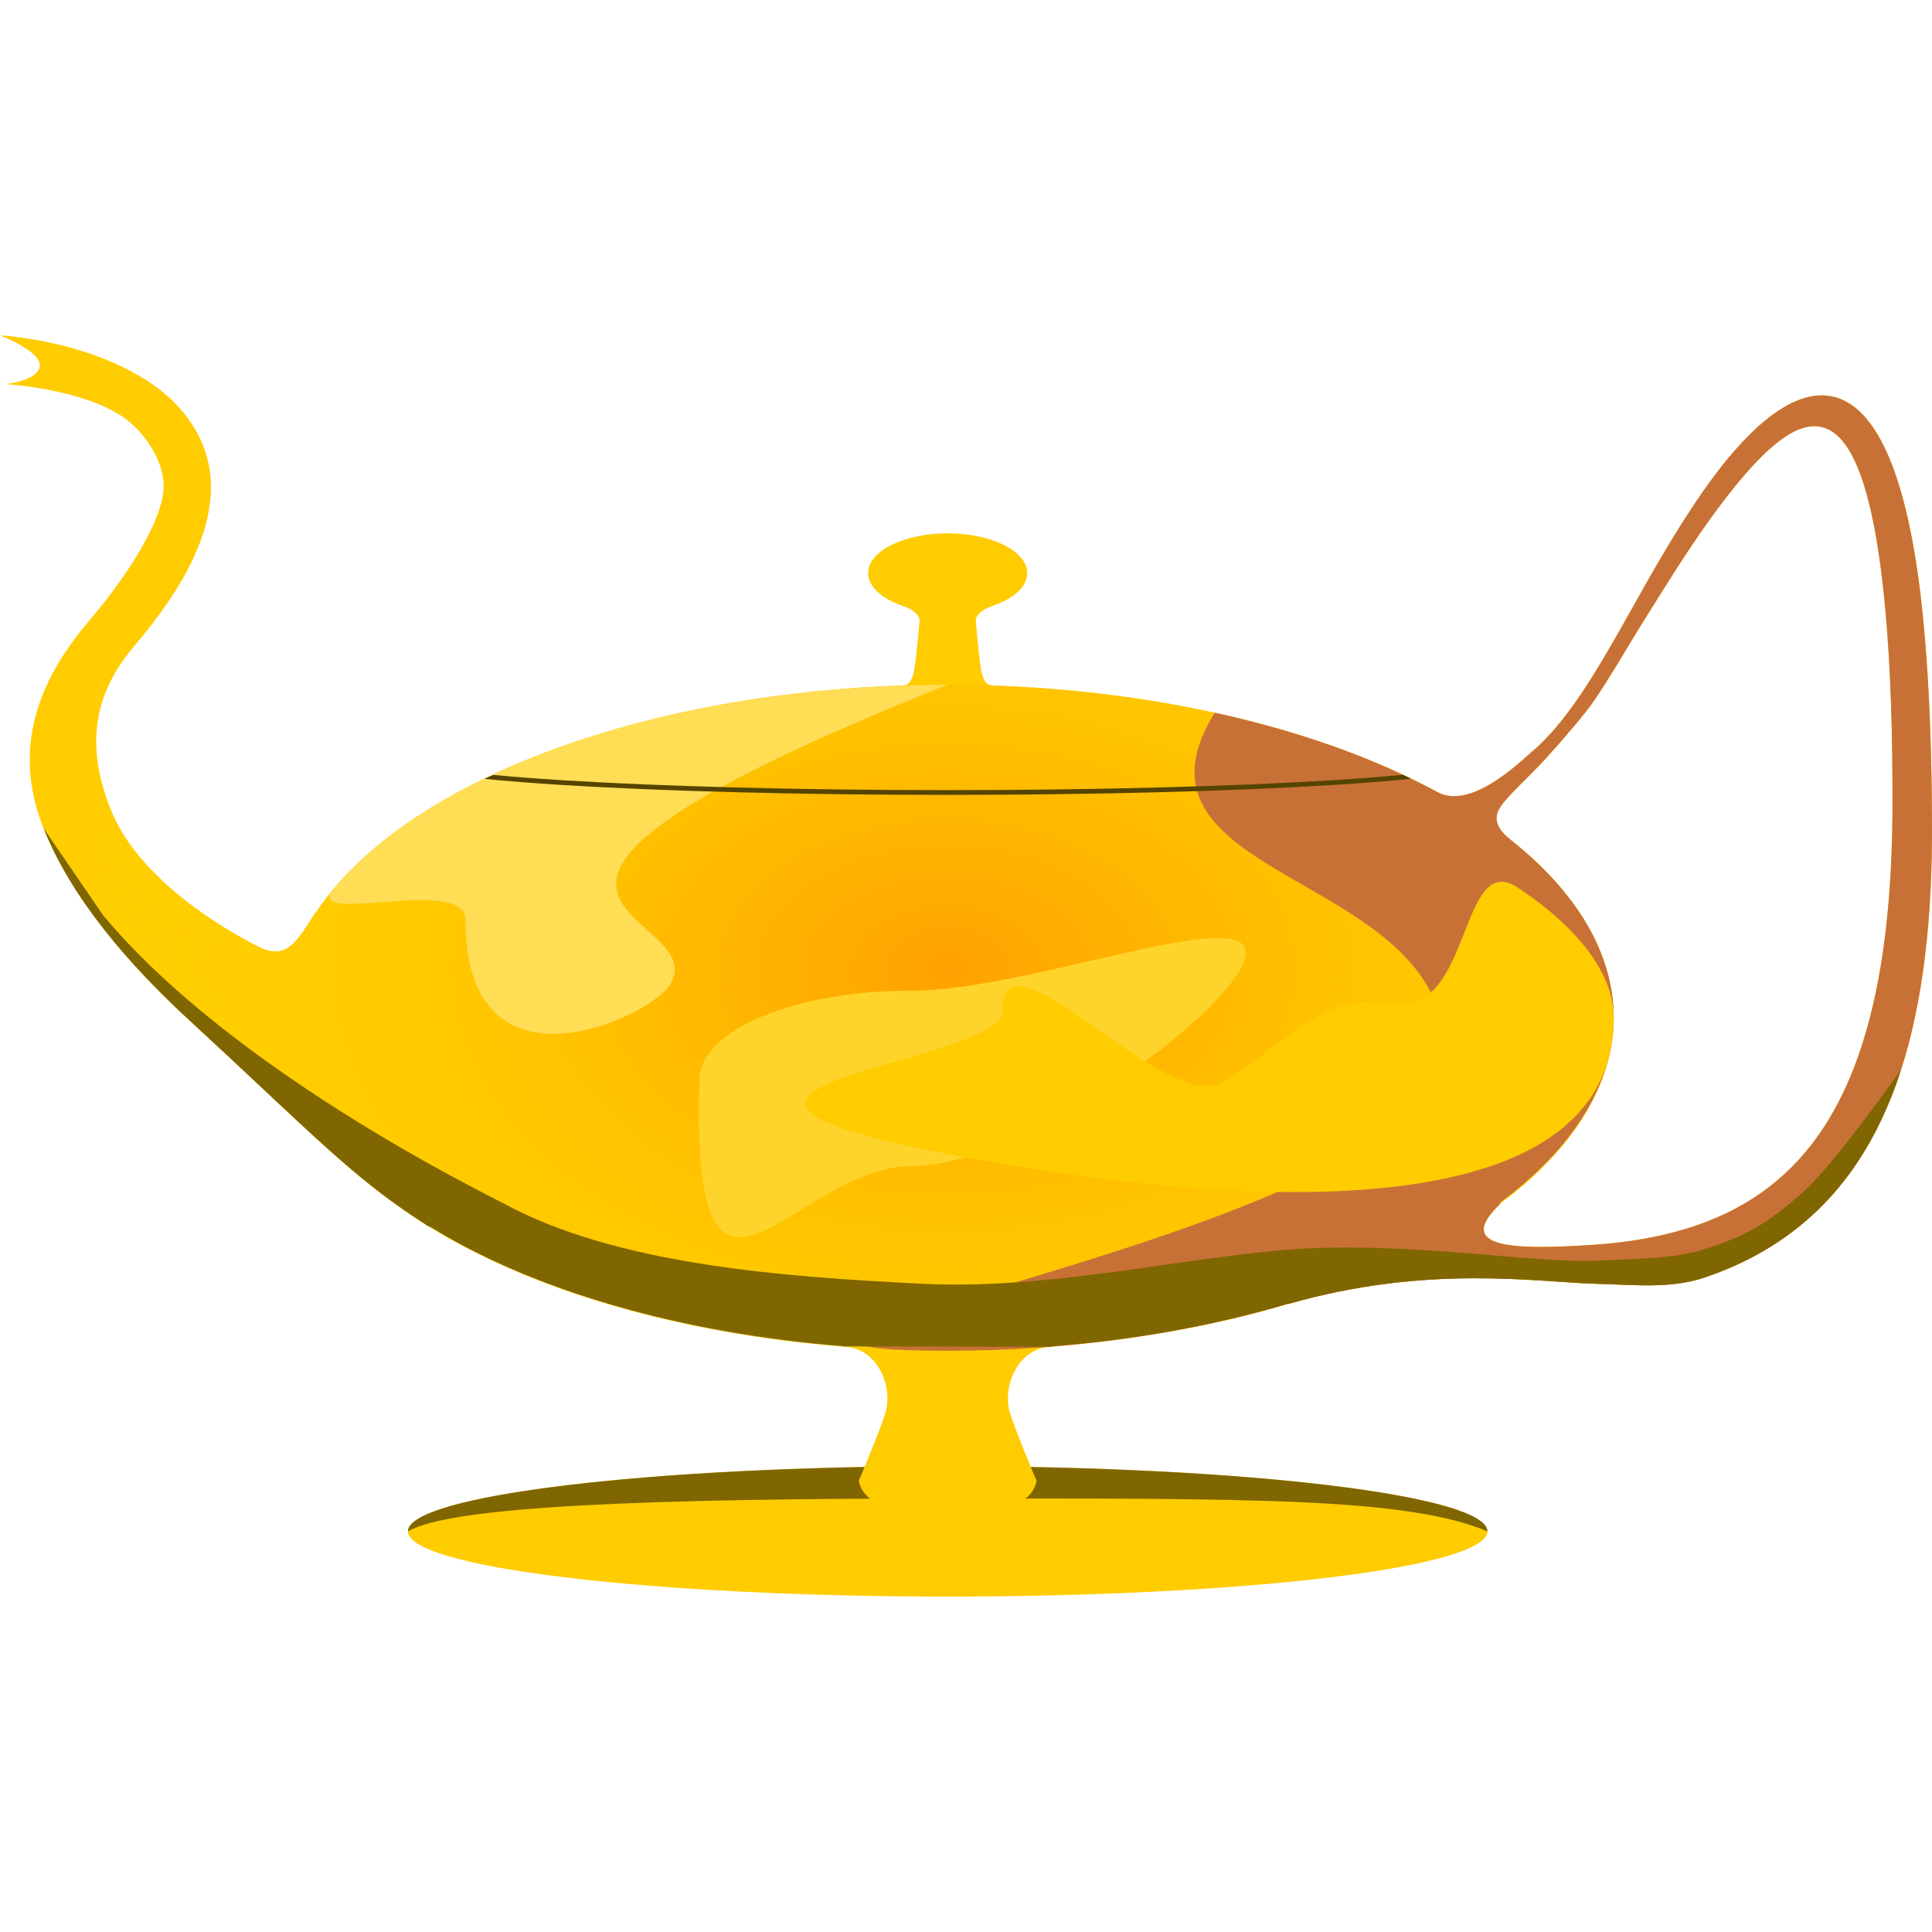 <?xml version="1.0" encoding="UTF-8" standalone="no"?>
<!-- Created with Inkscape (http://www.inkscape.org/) -->

<svg
   width="512"
   height="512"
   viewBox="0 0 135.467 135.467"
   version="1.1"
   id="svg5"
   inkscape:version="1.3 (0e150ed6c4, 2023-07-21)"
   sodipodi:docname="geany.svg"
   xmlns:inkscape="http://www.inkscape.org/namespaces/inkscape"
   xmlns:sodipodi="http://sodipodi.sourceforge.net/DTD/sodipodi-0.dtd"
   xmlns:xlink="http://www.w3.org/1999/xlink"
   xmlns="http://www.w3.org/2000/svg"
   xmlns:svg="http://www.w3.org/2000/svg">
  <sodipodi:namedview
     id="namedview7"
     pagecolor="#292929"
     bordercolor="#666666"
     borderopacity="1"
     inkscape:showpageshadow="0"
     inkscape:pageopacity="0"
     inkscape:pagecheckerboard="1"
     inkscape:deskcolor="#1a1a1a"
     inkscape:document-units="px"
     showgrid="false"
     inkscape:zoom="1.6904271"
     inkscape:cx="185.1603"
     inkscape:cy="210.00609"
     inkscape:window-width="3256"
     inkscape:window-height="1080"
     inkscape:window-x="1864"
     inkscape:window-y="0"
     inkscape:window-maximized="0"
     inkscape:current-layer="layer1" />
  <defs
     id="defs2">
    <linearGradient
       id="linearGradient8"
       inkscape:collect="always">
      <stop
         style="stop-color:#ffa000;stop-opacity:1;"
         offset="0"
         id="stop8" />
      <stop
         style="stop-color:#ffe400;stop-opacity:0;"
         offset="1"
         id="stop9" />
    </linearGradient>
    <inkscape:path-effect
       effect="powerstroke"
       id="path-effect6"
       is_visible="true"
       lpeversion="1.3"
       scale_width="1"
       interpolator_type="CubicBezierJohan"
       interpolator_beta="0.2"
       start_linecap_type="zerowidth"
       end_linecap_type="zerowidth"
       offset_points="0,2"
       linejoin_type="extrp_arc"
       miter_limit="4"
       not_jump="false"
       sort_points="true"
       message="&lt;b&gt;Ctrl + click&lt;/b&gt; on existing node and move it" />
    <inkscape:path-effect
       effect="skeletal"
       id="path-effect5"
       is_visible="true"
       lpeversion="1"
       pattern="M 0,4.992 C 0,2.236 2.236,0 4.992,0 c 2.756,0 4.992,2.236 4.992,4.992 0,2.756 -2.236,4.992 -4.992,4.992 C 2.236,9.984 0,7.748 0,4.992 Z"
       copytype="single_stretched"
       prop_scale="1"
       scale_y_rel="false"
       spacing="0"
       normal_offset="0"
       tang_offset="0"
       prop_units="false"
       vertical_pattern="false"
       hide_knot="false"
       fuse_tolerance="0" />
    <inkscape:path-effect
       effect="spiro"
       id="path-effect4"
       is_visible="true"
       lpeversion="1" />
    <inkscape:path-effect
       effect="powerstroke"
       id="path-effect2"
       is_visible="true"
       lpeversion="1.3"
       scale_width="1"
       interpolator_type="CubicBezierJohan"
       interpolator_beta="0.2"
       start_linecap_type="zerowidth"
       end_linecap_type="zerowidth"
       offset_points="3,2"
       linejoin_type="extrp_arc"
       miter_limit="4"
       not_jump="false"
       sort_points="true"
       message="&lt;b&gt;Ctrl + click&lt;/b&gt; on existing node and move it" />
    <radialGradient
       inkscape:collect="always"
       xlink:href="#linearGradient8"
       id="radialGradient9"
       cx="66.449"
       cy="75.314"
       fx="66.449"
       fy="75.314"
       r="67.733"
       gradientTransform="matrix(1.01,0,0,0.656,-0.66,18.541)"
       gradientUnits="userSpaceOnUse" />
  </defs>
  <g
     inkscape:label="Layer 1"
     inkscape:groupmode="layer"
     id="layer1">
    <ellipse
       style="display:inline;fill:#ffcc00;stroke-width:0.026;stroke-linecap:round;stroke-linejoin:round;paint-order:markers stroke fill"
       id="path1"
       cx="66.449"
       cy="71.363"
       rx="46.7"
       ry="23.35" />
    <path
       style="display:inline;fill:#ffcc00;fill-rule:nonzero;stroke:none;stroke-width:0.265px;stroke-linecap:butt;stroke-linejoin:miter;stroke-opacity:1"
       d="m 105.929,58.891 c -0.501,-0.388 -1.222,-1.097 -0.924,-1.927 0.309,-0.862 1.854,-2.106 3.436,-3.841 1.223,-1.341 2.707,-3.097 3.258,-3.889 1.18,-1.698 2.305,-3.717 3.714,-5.957 0.666,-1.058 1.495,-2.404 2.398,-3.796 0.897,-1.382 1.888,-2.845 2.926,-4.207 5.233,-6.874 9.863,-9.752 11.454,7.426 0.356,3.846 0.537,8.632 0.504,14.494 -0.067,7.062 -0.888,12.546 -2.376,16.793 -0.778,2.222 -1.73,4.079 -2.829,5.632 -1.149,1.624 -2.464,2.925 -3.923,3.965 -1.551,1.105 -3.284,1.931 -5.18,2.525 -2.057,0.645 -4.302,1.018 -6.687,1.177 -5.804,0.386 -9.763,0.204 -6.461,-2.917 l -12.325,3.121 -2.595,3.946 c 9.83,-2.817 17.468,-1.522 21.662,-1.417 2.624,0.066 5.159,0.363 7.54,-0.441 2.202,-0.744 4.262,-1.779 6.118,-3.177 1.749,-1.318 3.29,-2.938 4.598,-4.901 1.247,-1.87 2.27,-4.032 3.069,-6.512 1.519,-4.714 2.226,-10.566 2.159,-17.795 -0.032,-5.924 -0.281,-10.801 -0.715,-14.753 -2.001,-18.194 -8.441,-17.816 -15.267,-8.083 -1.014,1.445 -1.971,2.979 -2.82,4.411 -0.86,1.449 -1.63,2.829 -2.241,3.92 -1.291,2.306 -2.41,4.258 -3.541,5.939 -1.208,1.797 -2.355,3.169 -3.565,4.172 -0.654,0.542 -4.211,4.098 -6.583,2.71 z"
       id="path2"
       sodipodi:nodetypes="cssssssscssssscccssssscsssssscc" />
    <ellipse
       style="display:inline;opacity:1;fill:#ffcc00;fill-opacity:1;stroke:none;stroke-width:3.175;stroke-linecap:round;stroke-linejoin:round;stroke-dasharray:none;stroke-opacity:1;paint-order:markers stroke fill"
       id="path14"
       cx="66.449"
       cy="107.378"
       rx="37.846"
       ry="4.571" />
    <path
       id="path12"
       style="opacity:1;fill:#806600;stroke-width:3.175;stroke-linecap:round;stroke-linejoin:round;paint-order:markers stroke fill"
       d="m 104.295,107.379 c -5.606,-2.396 -16.944,-2.308 -37.846,-2.308 -20.902,0 -34.871,0.528 -37.846,2.308 2e-6,-2.525 16.944,-4.571 37.846,-4.571 20.902,0 37.846,2.047 37.846,4.571 z"
       sodipodi:nodetypes="cscsc" />
    <path
       style="color:#000000;fill:#ffcc00;stroke-width:1;-inkscape-stroke:none"
       d="m -2.577293e-7,23.517 c 0,0 2.877,1.101 2.794,2.135 -0.084,1.034 -2.387,1.277 -2.387,1.277 0,0 5.299,0.333 8.169,2.277 1.435,0.972 2.872,2.94 2.899,4.858 0.026,1.918 -1.853,5.508 -5.288,9.54 -4.083,4.793 -5.101,9.551 -3.128,14.48 1.973,4.929 5.932,9.511 10.276,13.511 8.687,8.001 11.51,11.159 16.764,14.427 0,0 -0.525,-19.501 -7.904,-22.117 -1.134,1.5 -1.813,3.626 -4.071,2.475 C 14.015,64.285 9.406,60.864 7.777,56.794 6.148,52.724 6.273,48.984 9.423,45.286 13.22,40.827 14.833,37.168 14.79,34.018 14.747,30.868 12.861,28.415 10.588,26.876 6.042,23.797 -2.577293e-7,23.517 -2.577293e-7,23.517 Z"
       id="path6"
       sodipodi:nodetypes="czcsssssccsssssc" />
    <ellipse
       style="fill:#ffcc00;fill-opacity:1;stroke:none;stroke-width:3.175;stroke-linecap:round;stroke-linejoin:round;stroke-dasharray:none;stroke-opacity:1;paint-order:markers stroke fill"
       id="path7"
       cx="66.449"
       cy="40.183"
       rx="5.577"
       ry="2.788" />
    <path
       id="rect7"
       style="fill:#ffcc00;fill-opacity:1;stroke-width:3.175;stroke-linecap:round;stroke-linejoin:round;paint-order:markers stroke fill"
       d="m 63.674,42.366 c -0.39,-0.002 -0.562,0.039 -0.236,0.164 1.044,0.4 1.044,0.957 1.044,0.957 0,0 -0.261,3.094 -0.424,3.705 -0.16,0.596 -0.363,0.861 -0.759,0.874 0.302,0.652 3.15,-0.035 3.15,-0.035 0,0 2.849,0.687 3.15,0.035 -0.396,-0.013 -0.599,-0.278 -0.759,-0.874 -0.164,-0.611 -0.424,-3.705 -0.424,-3.705 0,0 1.83e-4,-0.557 1.044,-0.957 1.044,-0.4 -3.011,0.056 -3.011,0.056 0,0 -1.917,-0.215 -2.775,-0.22 z" />
    <path
       id="path13"
       style="opacity:1;fill:#ffcc00;fill-opacity:1;stroke-width:0.026;stroke-linecap:round;stroke-linejoin:round;paint-order:markers stroke fill"
       d="m 66.449,94.239 c -0.603,0 -7.529,0.044 -7.336,0.168 -0.026,0.011 0.03,0.022 0.197,0.032 2.232,0.145 3.376,2.804 2.74,4.758 -0.333,1.022 -1.779,4.57 -1.827,4.597 0,0 10e-7,2.584 6.226,2.584 6.226,0 6.226,-2.584 6.226,-2.584 -0.048,-0.027 -1.494,-3.576 -1.827,-4.597 -0.636,-1.955 0.509,-4.613 2.74,-4.758 0.167,-0.011 0.223,-0.022 0.197,-0.032 0.192,-0.124 -6.733,-0.168 -7.336,-0.168 z"
       sodipodi:nodetypes="scssczcsscs" />
    <path
       id="ellipse3"
       style="display:inline;fill:url(#radialGradient9);stroke-width:0.026;stroke-linecap:round;stroke-linejoin:round;paint-order:markers stroke fill"
       d="M 0 23.517 C 0 23.517 2.877 24.618 2.794 25.652 C 2.71 26.686 0.407 26.929 0.407 26.929 C 0.407 26.929 5.705 27.262 8.576 29.206 C 10.011 30.178 11.448 32.146 11.474 34.064 C 11.5 35.981 9.621 39.572 6.187 43.604 C 2.104 48.398 1.085 53.155 3.058 58.084 C 5.031 63.013 8.99 67.595 13.334 71.595 C 21.52 79.134 24.522 82.371 29.234 85.454 A 46.7 23.35 0 0 0 29.573 85.677 C 29.752 85.791 29.914 85.908 30.098 86.022 C 30.098 86.022 30.096 85.977 30.096 85.976 A 46.7 23.35 0 0 0 62.09 94.57 C 63.115 94.661 64.512 94.713 66.449 94.713 C 68.353 94.712 70.247 94.644 72.125 94.528 A 46.7 23.35 0 0 0 72.707 94.498 C 74.431 94.38 76.133 94.202 77.817 93.989 A 46.7 23.35 0 0 0 78.839 93.866 C 78.846 93.865 78.852 93.864 78.859 93.863 C 80.403 93.649 81.916 93.383 83.41 93.09 A 46.7 23.35 0 0 0 84.773 92.824 C 86.131 92.533 87.453 92.198 88.756 91.842 A 46.7 23.35 0 0 0 90.335 91.406 L 90.317 91.433 C 100.147 88.616 107.785 89.911 111.979 90.017 C 114.603 90.083 117.138 90.38 119.519 89.576 C 121.721 88.832 123.78 87.797 125.636 86.399 C 127.385 85.081 128.926 83.46 130.234 81.498 C 131.482 79.627 132.504 77.466 133.303 74.986 C 134.822 70.272 135.53 64.42 135.463 57.191 C 135.43 51.268 135.182 46.39 134.747 42.438 C 133.622 32.204 131.092 27.846 127.879 27.724 C 125.379 27.629 122.466 30.097 119.48 34.354 C 118.466 35.8 117.51 37.334 116.66 38.766 C 115.8 40.215 115.03 41.594 114.419 42.685 C 113.128 44.991 112.009 46.944 110.879 48.624 C 109.67 50.422 108.524 51.793 107.313 52.796 C 106.66 53.338 103.102 56.894 100.73 55.507 L 100.741 55.514 L 100.752 55.521 A 46.7 23.35 0 0 0 99.16 54.703 C 99.045 54.646 98.926 54.591 98.809 54.535 A 46.7 23.35 0 0 0 97.491 53.924 C 97.336 53.856 97.18 53.788 97.024 53.72 A 46.7 23.35 0 0 0 95.724 53.178 C 95.562 53.112 95.401 53.046 95.237 52.982 A 46.7 23.35 0 0 0 93.716 52.412 C 93.622 52.378 93.531 52.343 93.436 52.309 A 46.7 23.35 0 0 0 89.554 51.074 C 89.408 51.032 89.258 50.993 89.111 50.952 A 46.7 23.35 0 0 0 87.561 50.54 C 87.367 50.49 87.171 50.444 86.976 50.396 A 46.7 23.35 0 0 0 85.509 50.052 C 85.395 50.026 85.285 49.998 85.171 49.973 C 85.17 49.974 85.169 49.975 85.168 49.977 A 46.7 23.35 0 0 0 66.449 48.013 A 46.7 23.35 0 0 0 22.276 63.941 C 22.248 63.93 22.222 63.915 22.195 63.905 C 21.061 65.405 20.381 67.531 18.123 66.38 C 14.015 64.285 9.406 60.864 7.777 56.794 C 6.148 52.724 6.273 48.984 9.423 45.286 C 13.22 40.827 14.833 37.168 14.79 34.018 C 14.747 30.868 12.861 28.415 10.588 26.876 C 6.042 23.797 0 23.517 0 23.517 z M 127.054 29.889 C 129.438 29.718 131.294 33.035 132.189 42.698 C 132.546 46.544 132.726 51.329 132.694 57.191 C 132.626 64.254 131.805 69.737 130.318 73.985 C 129.539 76.207 128.587 78.064 127.489 79.617 C 126.34 81.241 125.024 82.542 123.566 83.581 C 122.015 84.687 120.281 85.512 118.386 86.107 C 116.329 86.752 114.083 87.125 111.698 87.284 C 105.894 87.67 101.935 87.487 105.237 84.366 L 105.056 84.412 C 105.057 84.411 105.058 84.41 105.06 84.409 A 46.7 23.35 0 0 0 108.191 81.722 C 108.362 81.551 108.535 81.381 108.698 81.208 A 46.7 23.35 0 0 0 110.197 79.412 C 110.567 78.914 110.918 78.414 111.22 77.905 A 46.7 23.35 0 0 0 111.736 76.959 C 112.117 76.201 112.425 75.433 112.652 74.657 A 46.7 23.35 0 0 0 112.78 74.184 C 113.014 73.251 113.142 72.31 113.149 71.363 C 113.149 71.051 113.133 70.74 113.108 70.429 A 46.7 23.35 0 0 0 113.076 70.129 C 113.057 69.947 113.033 69.766 113.005 69.585 A 46.7 23.35 0 0 0 112.7 68.153 C 112.678 68.074 112.651 67.996 112.627 67.918 A 46.7 23.35 0 0 0 112.142 66.561 C 112.121 66.512 112.105 66.463 112.084 66.414 A 46.7 23.35 0 0 0 111.366 64.991 C 111.316 64.902 111.264 64.814 111.212 64.726 A 46.7 23.35 0 0 0 110.286 63.317 C 110.272 63.298 110.257 63.28 110.243 63.261 A 46.7 23.35 0 0 0 109.137 61.908 C 109.078 61.841 109.021 61.773 108.96 61.706 A 46.7 23.35 0 0 0 107.651 60.379 C 107.583 60.315 107.511 60.252 107.442 60.189 A 46.7 23.35 0 0 0 105.913 58.882 A 46.7 23.35 0 0 0 105.908 58.877 L 105.929 58.89 C 105.428 58.503 104.707 57.793 105.004 56.963 C 105.314 56.102 106.859 54.857 108.44 53.122 C 109.663 51.781 111.147 50.025 111.698 49.233 C 112.878 47.535 114.003 45.515 115.413 43.275 C 116.078 42.217 116.907 40.871 117.81 39.479 C 118.707 38.097 119.699 36.634 120.736 35.272 C 123.025 32.264 125.199 30.021 127.054 29.889 z " />
    <path
       id="path3"
       style="fill:#ffd42a;stroke-width:0.529;stroke-linecap:round;stroke-linejoin:round;paint-order:markers stroke fill"
       d="m 87.351,66.807 c 0,3.398 -15.272,14.962 -23.465,14.962 -7.408,0 -14.073,11.924 -14.808,-1.121 -0.078,-1.382 -0.089,-3.045 -0.028,-5.032 0.105,-3.396 6.642,-6.153 14.835,-6.153 8.193,0 23.465,-6.055 23.465,-2.657 z"
       sodipodi:nodetypes="ssssss" />
    <path
       id="ellipse4"
       style="display:inline;fill:#ffdd55;stroke-width:0.026;stroke-linecap:round;stroke-linejoin:round;paint-order:markers stroke fill"
       d="m 46.996,69.014 c -1.383,2.349 -14.364,8.384 -14.364,-4.512 0,-3.224 -11.577,0.566 -9.214,-2.227 2.363,-2.794 5.783,-5.309 10.008,-7.422 4.226,-2.113 9.257,-3.823 14.844,-5.004 5.587,-1.182 11.73,-1.835 18.178,-1.835 -39.149,15.626 -16.275,15.603 -19.452,21.001 z"
       sodipodi:nodetypes="ssssscs" />
    <path
       id="ellipse1"
       style="display:inline;fill:#c87137;stroke-width:0.026;stroke-linecap:round;stroke-linejoin:round;paint-order:markers stroke fill"
       d="m 127.879,27.724 c -2.499,-0.095 -5.412,2.373 -8.398,6.631 -1.014,1.445 -1.97,2.979 -2.82,4.411 -0.86,1.449 -1.63,2.828 -2.241,3.92 -1.291,2.306 -2.41,4.258 -3.54,5.939 -1.208,1.797 -2.355,3.169 -3.565,4.172 -0.654,0.542 -4.211,4.098 -6.584,2.71 l 0.011,0.007 0.011,0.007 c -4.42,-2.393 -9.738,-4.27 -15.581,-5.548 -7.311,11.852 16.108,11.14 16.108,23.665 2.3e-4,12.896 -60.622,21.076 -34.83,21.076 8.413,-0.007 16.665,-1.149 23.886,-3.307 l -0.018,0.027 c 9.83,-2.817 17.468,-1.522 21.662,-1.416 2.624,0.066 5.159,0.363 7.54,-0.441 2.202,-0.744 4.262,-1.779 6.117,-3.177 1.749,-1.318 3.29,-2.938 4.598,-4.901 1.247,-1.87 2.27,-4.032 3.069,-6.512 1.519,-4.714 2.226,-10.566 2.159,-17.795 -0.032,-5.924 -0.281,-10.801 -0.715,-14.753 -1.125,-10.234 -3.656,-14.592 -6.869,-14.714 z m -0.825,2.165 c 2.384,-0.171 4.241,3.146 5.136,12.809 0.356,3.846 0.537,8.632 0.504,14.494 -0.067,7.062 -0.888,12.546 -2.376,16.793 -0.778,2.222 -1.73,4.079 -2.829,5.632 -1.149,1.624 -2.465,2.925 -3.923,3.965 -1.551,1.105 -3.284,1.931 -5.18,2.525 -2.057,0.645 -4.302,1.019 -6.687,1.177 -5.804,0.386 -9.763,0.203 -6.461,-2.918 l -0.181,0.046 c 5.239,-3.849 8.058,-8.393 8.093,-13.049 -9.8e-4,-4.421 -2.512,-8.751 -7.241,-12.487 l 0.021,0.014 c -0.501,-0.388 -1.222,-1.097 -0.924,-1.927 0.309,-0.862 1.854,-2.106 3.436,-3.841 1.223,-1.341 2.707,-3.097 3.258,-3.89 1.18,-1.698 2.305,-3.717 3.715,-5.957 0.666,-1.058 1.494,-2.404 2.397,-3.796 0.897,-1.382 1.889,-2.845 2.926,-4.207 2.289,-3.008 4.463,-5.25 6.318,-5.383 z"
       sodipodi:nodetypes="ssssssccccccccssssscsssscssssscccccssssssscs" />
    <path
       id="ellipse8"
       style="opacity:1;fill:#806600;stroke-width:0.026;stroke-linecap:round;stroke-linejoin:round;paint-order:markers stroke fill"
       d="m 3.058,58.084 c 1.973,4.929 5.932,9.511 10.276,13.511 8.184,7.538 11.187,10.775 15.897,13.858 0.113,0.075 0.228,0.151 0.343,0.225 0.178,0.114 0.34,0.23 0.524,0.344 0,0 -0.002,-0.045 -0.002,-0.047 7.267,4.513 17.629,7.514 29.074,8.42 -0.007,0.004 -0.064,0.007 -0.058,0.011 l 14.476,0.033 c 0.167,-0.011 0.223,-0.022 0.197,-0.033 0.006,-0.004 -0.051,-0.007 -0.058,-0.01 5.866,-0.46 11.503,-1.475 16.608,-2.991 l -0.018,0.028 c 9.83,-2.817 17.468,-1.522 21.662,-1.417 2.624,0.066 5.158,0.364 7.54,-0.44 2.202,-0.744 4.262,-1.779 6.118,-3.178 1.749,-1.318 3.29,-2.938 4.598,-4.9 1.247,-1.87 2.27,-4.032 3.069,-6.512 0,0 -4.633,6.612 -6.888,8.606 -2.255,1.994 -3.592,2.834 -5.99,3.691 -2.398,0.857 -3.575,0.903 -8.172,1.105 C 107.656,88.591 100.861,87.317 92.912,87.487 84.964,87.658 74.397,90.508 64.685,90.016 54.972,89.525 43.232,88.715 35.218,84.334 34.066,83.705 16.391,75.142 7.248,64.202 Z"
       sodipodi:nodetypes="cscccccccccccssssczzzzzzcc" />
    <path
       id="ellipse5"
       style="display:inline;fill:#ffcc00;fill-opacity:1;stroke-width:0.026;stroke-linecap:round;stroke-linejoin:round;paint-order:markers stroke fill"
       d="m 113.149,71.363 c 0,12.896 -19.587,14.463 -44.968,9.88 -27.59,-4.982 2.193,-6.498 2.131,-10.352 -0.103,-6.447 11.322,7.205 15.319,5.033 3.997,-2.172 6.782,-6.469 12.162,-5.604 5.38,0.865 4.557,-10.761 8.605,-8.098 4.048,2.663 6.751,5.917 6.751,9.141 z"
       sodipodi:nodetypes="sssssss" />
    <path
       id="path4"
       style="color:#000000;fill:#554400;stroke-width:1;stroke-linecap:round;stroke-linejoin:round;-inkscape-stroke:none;paint-order:markers stroke fill"
       d="m 98.354,54.326 c -1.457,0.139 -3.125,0.269 -5.015,0.386 -6.88,0.425 -16.396,0.689 -26.908,0.689 -10.511,0 -20.028,-0.264 -26.908,-0.689 -1.853,-0.114 -3.496,-0.242 -4.934,-0.377 -0.211,0.091 -0.42,0.182 -0.627,0.275 1.574,0.158 3.401,0.305 5.508,0.435 6.906,0.426 16.436,0.69 26.961,0.69 10.525,0 20.053,-0.263 26.959,-0.69 2.125,-0.131 3.964,-0.28 5.547,-0.439 -0.193,-0.094 -0.387,-0.187 -0.583,-0.279 z"
       sodipodi:nodetypes="csssccssscc" />
  </g>
</svg>
